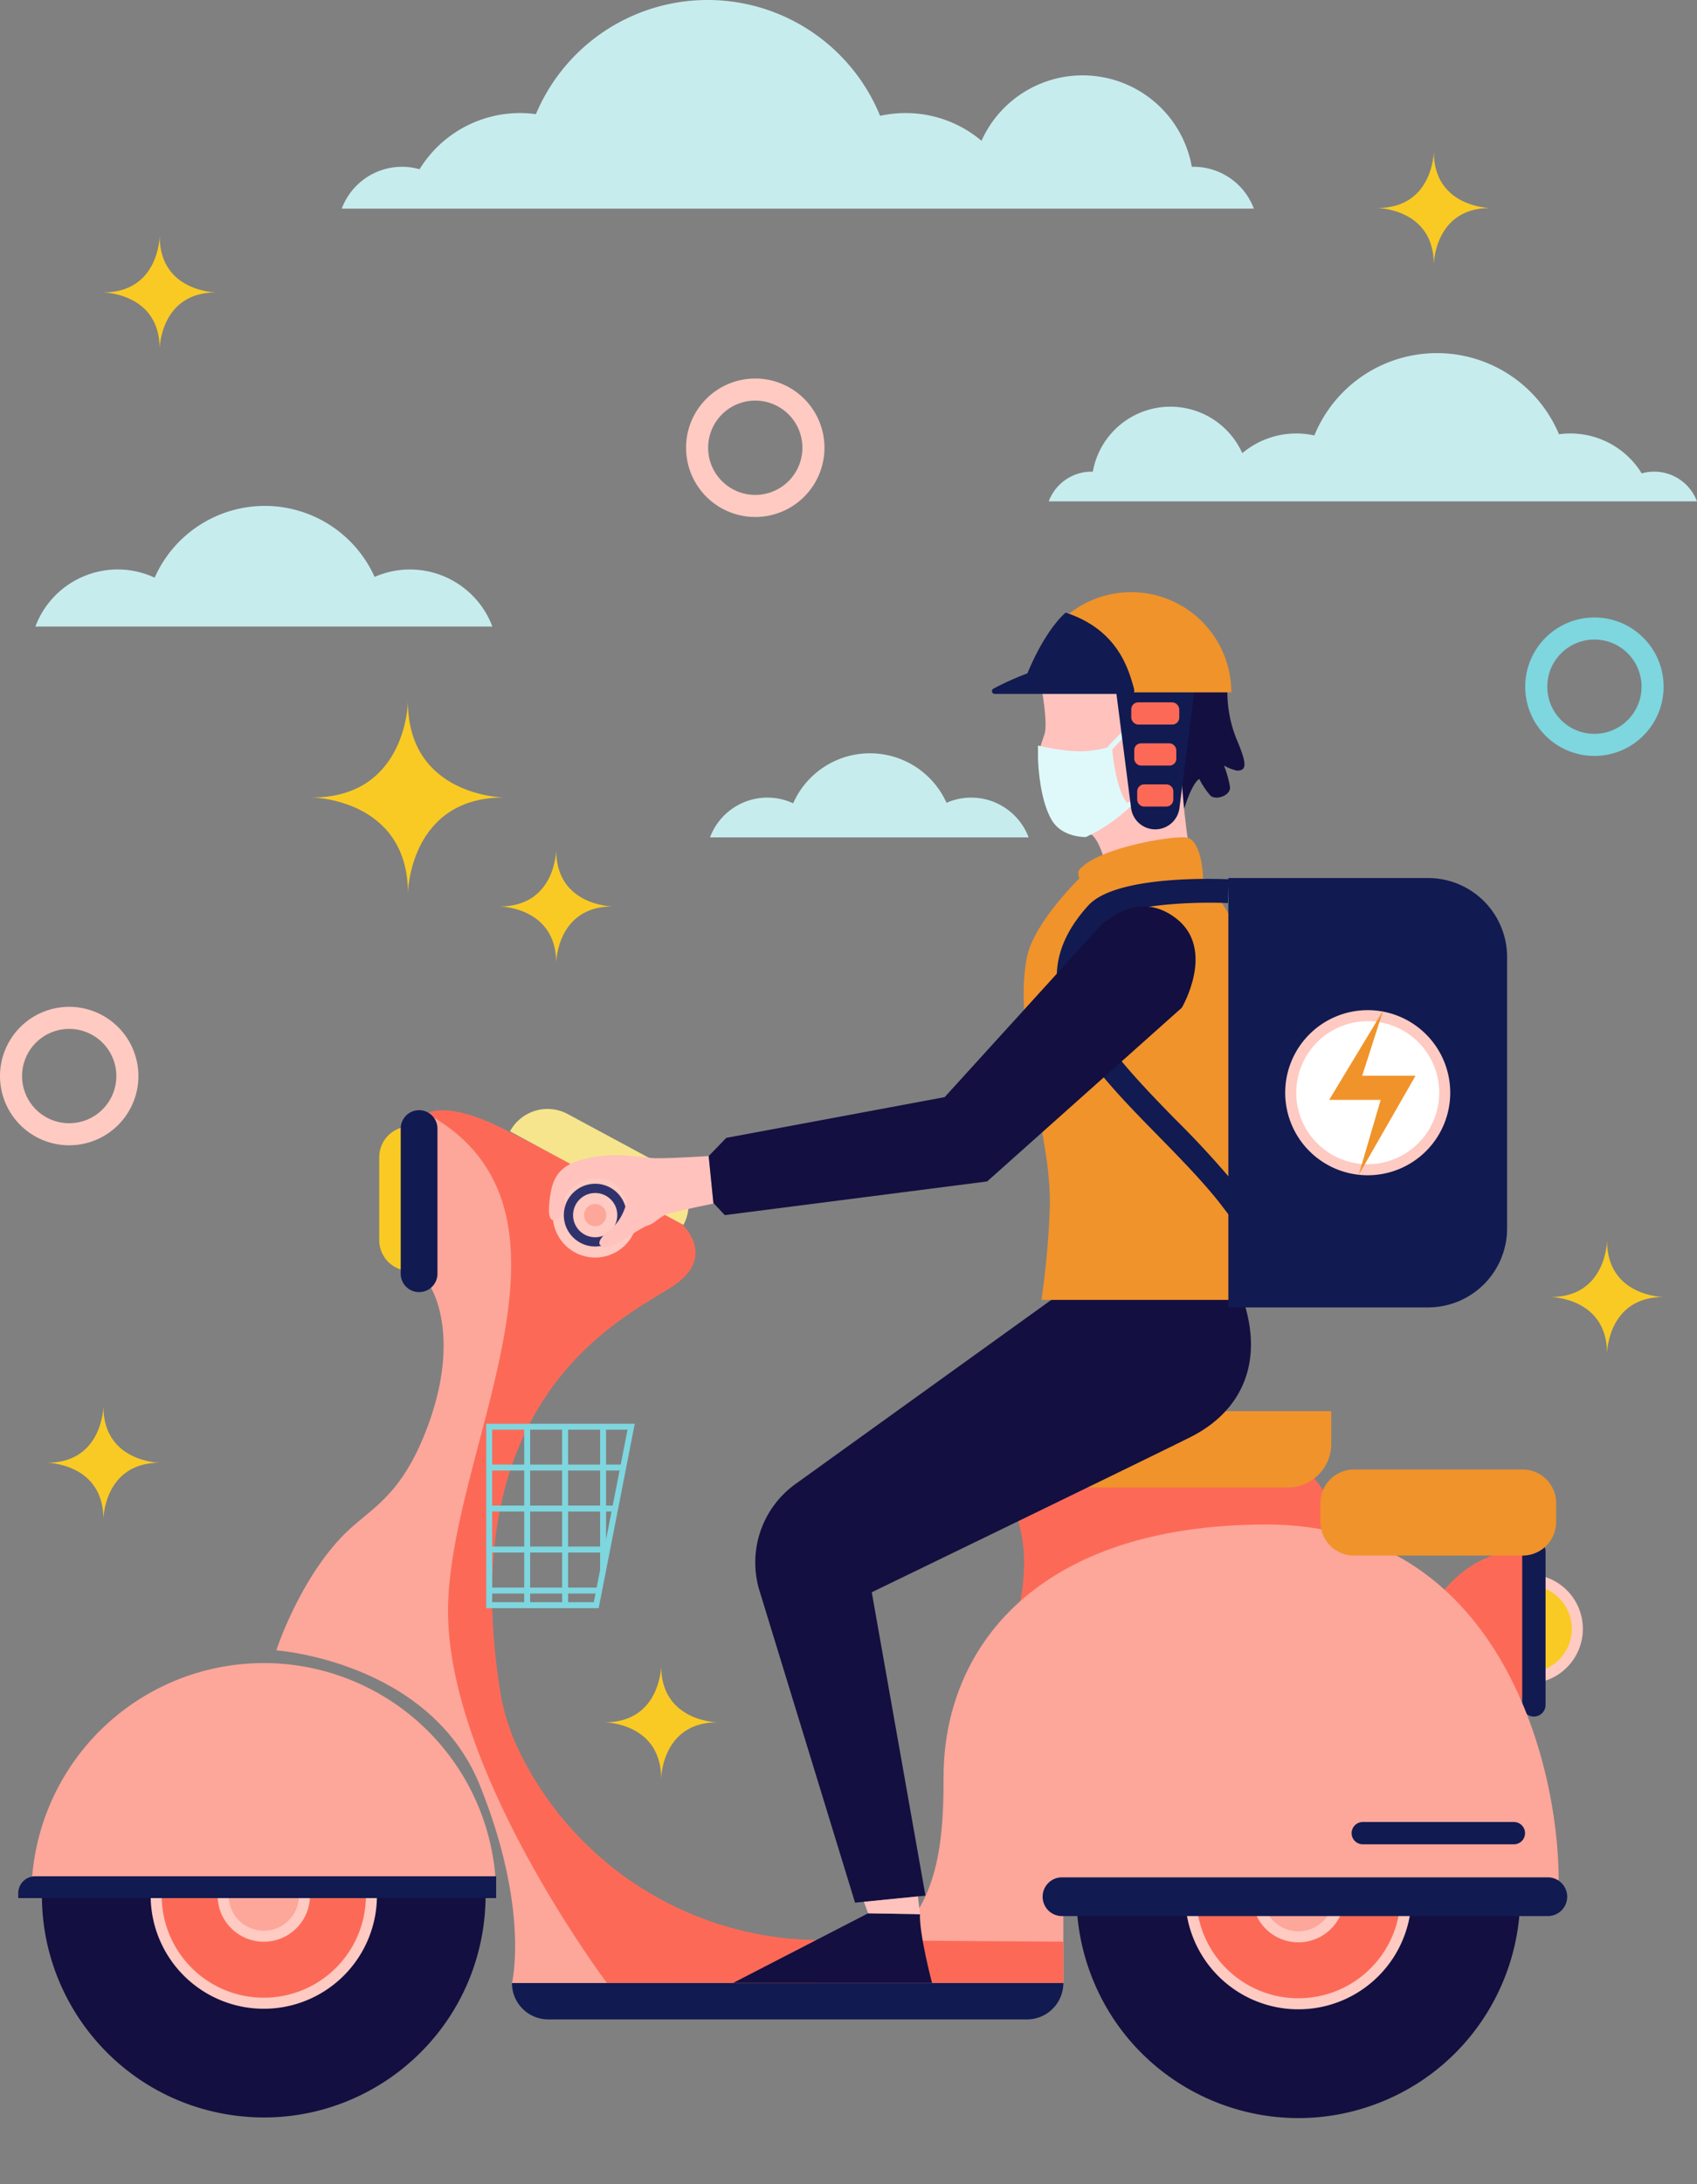 <svg xmlns="http://www.w3.org/2000/svg" width="251.637" height="323.742" viewBox="0 0 251.637 323.742">
  <rect x="0" y="0" width="251.637" height="323.742" fill="#808080" stroke="none"/>
  <g id="Group_214" data-name="Group 214" transform="translate(-1010.863 -197.842)">
    <g id="Group_194" data-name="Group 194">
      <g id="Group_190" data-name="Group 190">
        <path id="Path_115" data-name="Path 115" d="M1187.851,222.563c-.087,0-.173,0-.259.006a16.448,16.448,0,0,0-31.19-3.861,17.43,17.43,0,0,0-11.263-4.108,17.611,17.611,0,0,0-3.771.411,27.627,27.627,0,0,0-51.039-.25,17.691,17.691,0,0,0-2.351-.161,17.49,17.49,0,0,0-14.9,8.324,9.543,9.543,0,0,0-11.539,5.84H1196.79A9.545,9.545,0,0,0,1187.851,222.563Z" fill="#c7ecee"/>
      </g>
      <g id="Group_191" data-name="Group 191">
        <path id="Path_116" data-name="Path 116" d="M1172.725,267.749c.062,0,.123,0,.184.005a11.69,11.69,0,0,1,22.167-2.744,12.435,12.435,0,0,1,10.685-2.628,19.635,19.635,0,0,1,36.274-.177,12.415,12.415,0,0,1,12.264,5.8,6.781,6.781,0,0,1,8.2,4.15h-96.127A6.782,6.782,0,0,1,1172.725,267.749Z" fill="#c7ecee"/>
      </g>
      <g id="Group_192" data-name="Group 192">
        <path id="Path_117" data-name="Path 117" d="M1071.659,282.252a13.006,13.006,0,0,0-5.246,1.1,17.86,17.86,0,0,0-32.616.107,13.029,13.029,0,0,0-17.686,7.247h67.765A13.063,13.063,0,0,0,1071.659,282.252Z" fill="#c7ecee"/>
      </g>
      <g id="Group_193" data-name="Group 193">
        <path id="Path_118" data-name="Path 118" d="M1154.875,316.061a9.071,9.071,0,0,0-3.658.77,12.454,12.454,0,0,0-22.742.074,9.084,9.084,0,0,0-12.331,5.054h47.249A9.108,9.108,0,0,0,1154.875,316.061Z" fill="#c7ecee"/>
      </g>
    </g>
    <g id="Group_211" data-name="Group 211">
      <g id="Group_201" data-name="Group 201">
        <path id="Path_119" data-name="Path 119" d="M1244.757,439.266a7.271,7.271,0,1,1-7.271-7.27A7.271,7.271,0,0,1,1244.757,439.266Z" fill="#f9ca24" stroke="#fecac2" stroke-miterlimit="10" stroke-width="1.637"/>
        <path id="Path_120" data-name="Path 120" d="M1224.15,434.662s4.426-7.14,13.047-7.14v23.044Z" fill="#fc6a57"/>
        <path id="Path_121" data-name="Path 121" d="M1238.313,452.267h0a1.73,1.73,0,0,1-1.73-1.73V427.793a1.731,1.731,0,0,1,1.73-1.73h0a1.731,1.731,0,0,1,1.73,1.73v22.744A1.73,1.73,0,0,1,1238.313,452.267Z" fill="#111a51"/>
        <path id="Path_122" data-name="Path 122" d="M1157.461,448.98s6.976-13.388,4.869-23.686-8.116-11.9-8.116-11.9h46.974c4.9,0,15.118,21.693,15.118,21.693Z" fill="#fc6a57"/>
        <g id="Group_199" data-name="Group 199">
          <g id="Group_197" data-name="Group 197">
            <g id="Group_195" data-name="Group 195">
              <circle id="Ellipse_32" data-name="Ellipse 32" cx="32.89" cy="32.89" r="32.89" transform="matrix(0.148, -0.989, 0.989, 0.148, 1012.579, 506.453)" fill="#130f40"/>
              <path id="Path_123" data-name="Path 123" d="M1065.938,478.97a15.959,15.959,0,1,1-15.787-16.13A15.96,15.96,0,0,1,1065.938,478.97Z" fill="#fc6a57" stroke="#fecac2" stroke-miterlimit="10" stroke-width="1.637"/>
              <path id="Path_124" data-name="Path 124" d="M1056.009,478.863a6.03,6.03,0,1,1-5.965-6.1A6.03,6.03,0,0,1,1056.009,478.863Z" fill="#fda69a" stroke="#fecac2" stroke-miterlimit="10" stroke-width="1.637"/>
            </g>
            <g id="Group_196" data-name="Group 196">
              <path id="Path_125" data-name="Path 125" d="M1050.35,444.341a34.459,34.459,0,0,0-34.828,34.086l68.914.742A34.459,34.459,0,0,0,1050.35,444.341Z" fill="#fda69a"/>
            </g>
            <path id="Rectangle_214" data-name="Rectangle 214" d="M2.518,0h68.35a0,0,0,0,1,0,0V3.232a0,0,0,0,1,0,0H0a0,0,0,0,1,0,0V2.518A2.518,2.518,0,0,1,2.518,0Z" transform="translate(1013.568 475.937)" fill="#111a51"/>
          </g>
          <g id="Group_198" data-name="Group 198">
            <circle id="Ellipse_33" data-name="Ellipse 33" cx="32.89" cy="32.89" r="32.89" transform="translate(1160.688 460.441) rotate(-21.644)" fill="#130f40"/>
            <path id="Path_126" data-name="Path 126" d="M1218.745,483.233a15.959,15.959,0,1,1-11-19.707A15.959,15.959,0,0,1,1218.745,483.233Z" fill="#fc6a57" stroke="#fecac2" stroke-miterlimit="10" stroke-width="1.637"/>
            <path id="Path_127" data-name="Path 127" d="M1209.193,480.526a6.031,6.031,0,1,1-4.157-7.447A6.031,6.031,0,0,1,1209.193,480.526Z" fill="#fda69a" stroke="#fecac2" stroke-miterlimit="10" stroke-width="1.637"/>
          </g>
        </g>
        <path id="Path_128" data-name="Path 128" d="M1130.049,488.813c19.729,0,20.728-15.688,20.728-27.578,0-19.063,13.741-37.436,47.938-37.436s43.274,34.962,43.274,52.738h-73.451v15.228S1110.32,488.813,1130.049,488.813Z" fill="#fda69a"/>
        <path id="Path_129" data-name="Path 129" d="M1074.563,388.348s4.93,7.132-.383,21.178c-3.9,10.3-8.459,11.911-12.181,15.633-6.761,6.761-10.164,17.293-10.164,17.293s22.77,1.6,30.194,20.03,4.749,29.283,4.749,29.283h23.661s-16.914-13.876-24.275-31.152-4.357-49.423,2.253-62.492S1085.63,362.9,1074.18,362.9Z" fill="#fda69a"/>
        <path id="Path_130" data-name="Path 130" d="M1074.18,362.9s2.723-2.043,11.2,2.194,26.271,13.851,26.271,13.851,5.8,4.894-.839,9.406-33.087,15.666-25.688,60.733a32.446,32.446,0,0,0,3.04,8.938,49.745,49.745,0,0,0,44.412,27.37l35.962.241v6.135l-67.653.016s-23.584-31.318-23.584-55.153S1100.3,377.3,1074.18,362.9Z" fill="#fc6a57"/>
        <path id="Path_131" data-name="Path 131" d="M1071.648,386.208h0a4.552,4.552,0,0,1-4.551-4.551v-12.3a4.551,4.551,0,0,1,4.551-4.551h0Z" fill="#f9ca24"/>
        <path id="Path_132" data-name="Path 132" d="M1073.006,389.354h0a2.725,2.725,0,0,1-2.724-2.725V365.117a2.725,2.725,0,0,1,2.724-2.725h0a2.725,2.725,0,0,1,2.725,2.725v21.512A2.725,2.725,0,0,1,1073.006,389.354Z" fill="#111a51"/>
        <path id="Path_133" data-name="Path 133" d="M1112.21,379.39l-25.722-13.86h0a6.321,6.321,0,0,1,8.563-2.566l14.593,7.863a6.321,6.321,0,0,1,2.566,8.563Z" fill="#f6e58d"/>
        <g id="Group_200" data-name="Group 200">
          <path id="Path_134" data-name="Path 134" d="M1104.588,377.944a5.469,5.469,0,1,1-5.469-5.469A5.47,5.47,0,0,1,1104.588,377.944Z" fill="#30336b" stroke="#fecac2" stroke-miterlimit="10" stroke-width="1.637"/>
          <path id="Path_135" data-name="Path 135" d="M1101.579,377.944a2.46,2.46,0,1,1-2.46-2.46A2.459,2.459,0,0,1,1101.579,377.944Z" fill="#fda69a" stroke="#fecac2" stroke-miterlimit="10" stroke-width="1.637"/>
        </g>
        <path id="Path_136" data-name="Path 136" d="M1235.349,471.2h-22.411a1.652,1.652,0,0,1-1.652-1.652h0a1.653,1.653,0,0,1,1.652-1.653h22.411a1.653,1.653,0,0,1,1.652,1.653h0A1.652,1.652,0,0,1,1235.349,471.2Z" fill="#111a51"/>
        <path id="Rectangle_215" data-name="Rectangle 215" d="M4.973,0h25a4.973,4.973,0,0,1,4.973,4.973V7.784a4.972,4.972,0,0,1-4.972,4.972h-25A4.973,4.973,0,0,1,0,7.784V4.973A4.973,4.973,0,0,1,4.973,0Z" transform="translate(1206.669 415.647)" fill="#f0932b"/>
        <path id="Path_137" data-name="Path 137" d="M1201.8,418.311h-50.191A11.312,11.312,0,0,1,1162.924,407h45.344v4.847A6.465,6.465,0,0,1,1201.8,418.311Z" fill="#f0932b"/>
        <path id="Path_138" data-name="Path 138" d="M1163.15,497.153h-70.984a5.388,5.388,0,0,1-5.388-5.388h81.76A5.388,5.388,0,0,1,1163.15,497.153Z" fill="#111a51"/>
        <path id="Path_139" data-name="Path 139" d="M1240.38,481.838h-72.042a2.87,2.87,0,0,1-2.87-2.871h0a2.87,2.87,0,0,1,2.87-2.87h72.042a2.87,2.87,0,0,1,2.87,2.87h0A2.87,2.87,0,0,1,1240.38,481.838Z" fill="#111a51"/>
      </g>
      <path id="Path_140" data-name="Path 140" d="M1192.862,300.169a18.7,18.7,0,0,0,1.407,7.335c1.576,3.714,1.424,4.558,0,4.558a7.431,7.431,0,0,1-1.913-.75,15.374,15.374,0,0,1,.885,3.12c.2,1.311-2.111,2.111-2.911,1.311a12.006,12.006,0,0,1-1.632-2.443s-.963.318-2.248,4.442l-3.323-17.836Z" fill="#130f40"/>
      <path id="Path_141" data-name="Path 141" d="M1165.329,299.963s.929,5.064.422,6.668-1.055,2.608-.422,3.837a47.6,47.6,0,0,1,1.984,8.277c.253,1.815,3.292,2.532,4.727,2.532s2.448,3.588,2.448,3.588a66.96,66.96,0,0,0,12.578-2.111s-1.435-9.59-.971-14.734S1180.186,294.729,1165.329,299.963Z" fill="#ffc2bd"/>
      <g id="Group_204" data-name="Group 204">
        <path id="Path_142" data-name="Path 142" d="M1164.781,310.149V308.34s4.616,1.155,7.643.785,3.3-.785,3.3-.785.577,7.671,2.819,8.988a24.634,24.634,0,0,1-6.655,4.575s-3.5.135-5.06-2.5C1164.864,316.081,1164.781,310.149,1164.781,310.149Z" fill="#dff9fb"/>
        <g id="Group_202" data-name="Group 202">
          <path id="Path_143" data-name="Path 143" d="M1175.179,309.572l-.523-.5a30.382,30.382,0,0,1,3.51-3.527c.873-.533,1.365-.218,1.365-.218l-.787.461Z" fill="#dff9fb"/>
        </g>
        <g id="Group_203" data-name="Group 203">
          <path id="Path_144" data-name="Path 144" d="M1177.732,317.664l-.266-.673s3.173-1.071,3.626-1.272a3.586,3.586,0,0,0,.792-.495,1,1,0,0,1-.6.988C1180.583,316.6,1177.732,317.664,1177.732,317.664Z" fill="#dff9fb"/>
        </g>
      </g>
      <g id="Group_206" data-name="Group 206">
        <path id="Path_145" data-name="Path 145" d="M1182.17,320.766h0a3.614,3.614,0,0,1-3.585-3.154l-2.239-17.443h11.649l-2.24,17.443A3.614,3.614,0,0,1,1182.17,320.766Z" fill="#111a51"/>
        <g id="Group_205" data-name="Group 205">
          <rect id="Rectangle_216" data-name="Rectangle 216" width="7.119" height="3.292" rx="1.029" transform="translate(1178.61 301.942)" fill="#fc6a57"/>
          <rect id="Rectangle_217" data-name="Rectangle 217" width="6.237" height="3.292" rx="0.99" transform="translate(1179.051 308.02)" fill="#fc6a57"/>
          <path id="Rectangle_218" data-name="Rectangle 218" d="M1.051,0H4.305a1.05,1.05,0,0,1,1.05,1.05V2.242a1.05,1.05,0,0,1-1.05,1.05H1.051A1.051,1.051,0,0,1,0,2.242V1.051A1.051,1.051,0,0,1,1.051,0Z" transform="translate(1179.492 314.097)" fill="#fc6a57"/>
        </g>
      </g>
      <path id="Path_146" data-name="Path 146" d="M1193.444,300.46a14.847,14.847,0,1,0-29.695,0Z" fill="#f0932b"/>
      <path id="Path_147" data-name="Path 147" d="M1158.386,300.694h20.238c.44,0,.494-.421.373-.845-.766-2.7-2.314-8.663-10.109-11.2,0,0-2.813,2.137-5.683,9a43.156,43.156,0,0,0-5.022,2.258A.417.417,0,0,0,1158.386,300.694Z" fill="#111a51"/>
      <path id="Path_148" data-name="Path 148" d="M1166.75,390.511,1128.815,417.8a14.32,14.32,0,0,0-5.329,15.821l14.168,46.228,10.44-1.038-7.962-44.968s39.382-19.078,47.182-22.961,11.212-11.407,7.611-21.168Z" fill="#130f40"/>
      <path id="Path_149" data-name="Path 149" d="M1189.261,328.044s-.113-5.852-2.589-6.078-13.112,1.632-15.757,4.784c0,0-.338.281,0,1.294,0,0-6.584,6.416-7.71,11.424s-.281,11.537.45,16.827,3.095,13.506,2.87,20.653a122.928,122.928,0,0,1-1.238,13.563h30.558s-3.32-14.8-2.195-23.918,3.321-18.458,2.195-25.662S1189.261,328.044,1189.261,328.044Z" fill="#f0932b"/>
      <path id="Path_150" data-name="Path 150" d="M1115.943,369.185s-6.908.443-8.394.3-5.51-.8-8.928-.112-5.472,1.747-6.074,5.143c-.563,3.174-.325,4.711.922,4s1.117-3.2,1.117-3.2,1.41-3.244,5.883-2.757c1.86.2,3.418,2.924,3.255,3.665a7.6,7.6,0,0,1-2.929,4.351c-.771.591-1.778,1.89-.271,2.092s4.84-2.69,6.489-3.221c1.1-.355,1.584-1.265,2.89-1.686s6.745-1.522,6.745-1.522Z" fill="#ffc2bd"/>
      <path id="Path_151" data-name="Path 151" d="M1139.585,481.428l-19.991,10.306,29.471.008s-1.91-7.256-1.787-10.188Z" fill="#130f40"/>
      <path id="Path_152" data-name="Path 152" d="M1138.963,479.719l.623,1.709,7.693.126-.3-2.632Z" fill="#ffc2bd"/>
      <g id="Group_208" data-name="Group 208">
        <path id="Rectangle_219" data-name="Rectangle 219" d="M0,0H29.618A11.712,11.712,0,0,1,41.33,11.712V51.926A11.712,11.712,0,0,1,29.618,63.638H0a0,0,0,0,1,0,0V0A0,0,0,0,1,0,0Z" transform="translate(1193.009 327.983)" fill="#111a51"/>
        <g id="Group_207" data-name="Group 207">
          <path id="Path_153" data-name="Path 153" d="M1225.09,359.8a11.417,11.417,0,1,1-11.417-11.417A11.416,11.416,0,0,1,1225.09,359.8Z" fill="#fff" stroke="#fecac2" stroke-miterlimit="10" stroke-width="1.637"/>
          <path id="Path_154" data-name="Path 154" d="M1215.962,347.617l-8.005,13.244h7.638l-3.262,11.127,8.428-14.7h-7.91Z" fill="#f0932b"/>
        </g>
      </g>
      <g id="Group_209" data-name="Group 209">
        <path id="Path_155" data-name="Path 155" d="M1194.191,379.369l-2.583-3.375c-2.632-3.3-5.89-6.622-9.041-9.835-10.563-10.771-21.486-21.909-10.308-34.127,3.98-4.351,18.045-3.982,20.824-3.864l-.149,3.523c-6.225-.261-15.957.409-18.073,2.721-8.322,9.1-1.69,17.13,10.224,29.278a137.45,137.45,0,0,1,9.3,10.133l2.6,3.4Z" fill="#111a51"/>
      </g>
      <path id="Path_156" data-name="Path 156" d="M1118.558,366.493l32.385-6.04,23.123-25.431s5.4-5.627,11.255-1.013.788,13.19.788,13.19l-28.869,25.753-38.9,4.992-1.688-1.8-.7-6.958Z" fill="#130f40"/>
      <g id="Group_210" data-name="Group 210">
        <path id="Path_157" data-name="Path 157" d="M1099.276,435.756h-15.87v-26.45h21.047Z" fill="none" stroke="#7ed6df" stroke-miterlimit="10" stroke-width="0.882"/>
        <line id="Line_10" data-name="Line 10" y2="26.45" transform="translate(1089.034 409.307)" fill="none" stroke="#7ed6df" stroke-miterlimit="10" stroke-width="0.882"/>
        <line id="Line_11" data-name="Line 11" y2="26.45" transform="translate(1094.661 409.307)" fill="none" stroke="#7ed6df" stroke-miterlimit="10" stroke-width="0.882"/>
        <line id="Line_12" data-name="Line 12" y2="21.16" transform="translate(1100.289 409.307)" fill="none" stroke="#7ed6df" stroke-miterlimit="10" stroke-width="0.882"/>
        <line id="Line_13" data-name="Line 13" x2="19.863" transform="translate(1083.406 415.356)" fill="none" stroke="#7ed6df" stroke-miterlimit="10" stroke-width="0.882"/>
        <line id="Line_14" data-name="Line 14" x2="18.673" transform="translate(1083.406 421.434)" fill="none" stroke="#7ed6df" stroke-miterlimit="10" stroke-width="0.882"/>
        <line id="Line_15" data-name="Line 15" x2="17.484" transform="translate(1083.406 427.512)" fill="none" stroke="#7ed6df" stroke-miterlimit="10" stroke-width="0.882"/>
        <line id="Line_16" data-name="Line 16" x2="16.294" transform="translate(1083.406 433.59)" fill="none" stroke="#7ed6df" stroke-miterlimit="10" stroke-width="0.882"/>
      </g>
    </g>
    <g id="Group_212" data-name="Group 212">
      <path id="Path_158" data-name="Path 158" d="M1029.75,357.333a8.625,8.625,0,1,1-8.625-8.625A8.624,8.624,0,0,1,1029.75,357.333Z" fill="none" stroke="#fecac2" stroke-miterlimit="10" stroke-width="3.273"/>
      <path id="Path_159" data-name="Path 159" d="M1131.481,264.207a8.625,8.625,0,1,1-8.625-8.625A8.625,8.625,0,0,1,1131.481,264.207Z" fill="none" stroke="#fecac2" stroke-miterlimit="10" stroke-width="3.273"/>
      <circle id="Ellipse_34" data-name="Ellipse 34" cx="8.625" cy="8.625" r="8.625" transform="translate(1238.664 290.997)" fill="none" stroke="#7ed6df" stroke-miterlimit="10" stroke-width="3.273"/>
    </g>
    <g id="Group_213" data-name="Group 213">
      <path id="Path_160" data-name="Path 160" d="M1071.353,330.252s.176-14.209,14.209-14.209c0,0-14.209-.176-14.209-14.209,0,0-.175,14.209-14.208,14.209C1057.145,316.043,1071.353,316.218,1071.353,330.252Z" fill="#f9ca24"/>
      <path id="Path_161" data-name="Path 161" d="M1108.9,461.461s.1-8.344,8.343-8.344c0,0-8.343-.1-8.343-8.343,0,0-.1,8.343-8.344,8.343C1100.556,453.117,1108.9,453.22,1108.9,461.461Z" fill="#f9ca24"/>
      <path id="Path_162" data-name="Path 162" d="M1093.337,340.536s.1-8.344,8.344-8.344c0,0-8.344-.1-8.344-8.344,0,0-.1,8.344-8.343,8.344C1084.994,332.192,1093.337,332.3,1093.337,340.536Z" fill="#f9ca24"/>
      <path id="Path_163" data-name="Path 163" d="M1026.195,422.988s.1-8.344,8.344-8.344c0,0-8.344-.1-8.344-8.343,0,0-.1,8.343-8.343,8.343C1017.852,414.644,1026.195,414.747,1026.195,422.988Z" fill="#f9ca24"/>
      <path id="Path_164" data-name="Path 164" d="M1223.472,237.016s.1-8.344,8.344-8.344c0,0-8.344-.1-8.344-8.343,0,0-.1,8.343-8.343,8.343C1215.129,228.672,1223.472,228.775,1223.472,237.016Z" fill="#f9ca24"/>
      <path id="Path_165" data-name="Path 165" d="M1249.161,398.427s.1-8.344,8.344-8.344c0,0-8.344-.1-8.344-8.343,0,0-.1,8.343-8.343,8.343C1240.818,390.083,1249.161,390.186,1249.161,398.427Z" fill="#f9ca24"/>
      <path id="Path_166" data-name="Path 166" d="M1034.539,249.528s.1-8.344,8.344-8.344c0,0-8.344-.1-8.344-8.343,0,0-.1,8.343-8.344,8.343C1026.195,241.184,1034.539,241.287,1034.539,249.528Z" fill="#f9ca24"/>
    </g>
  </g>
</svg>
